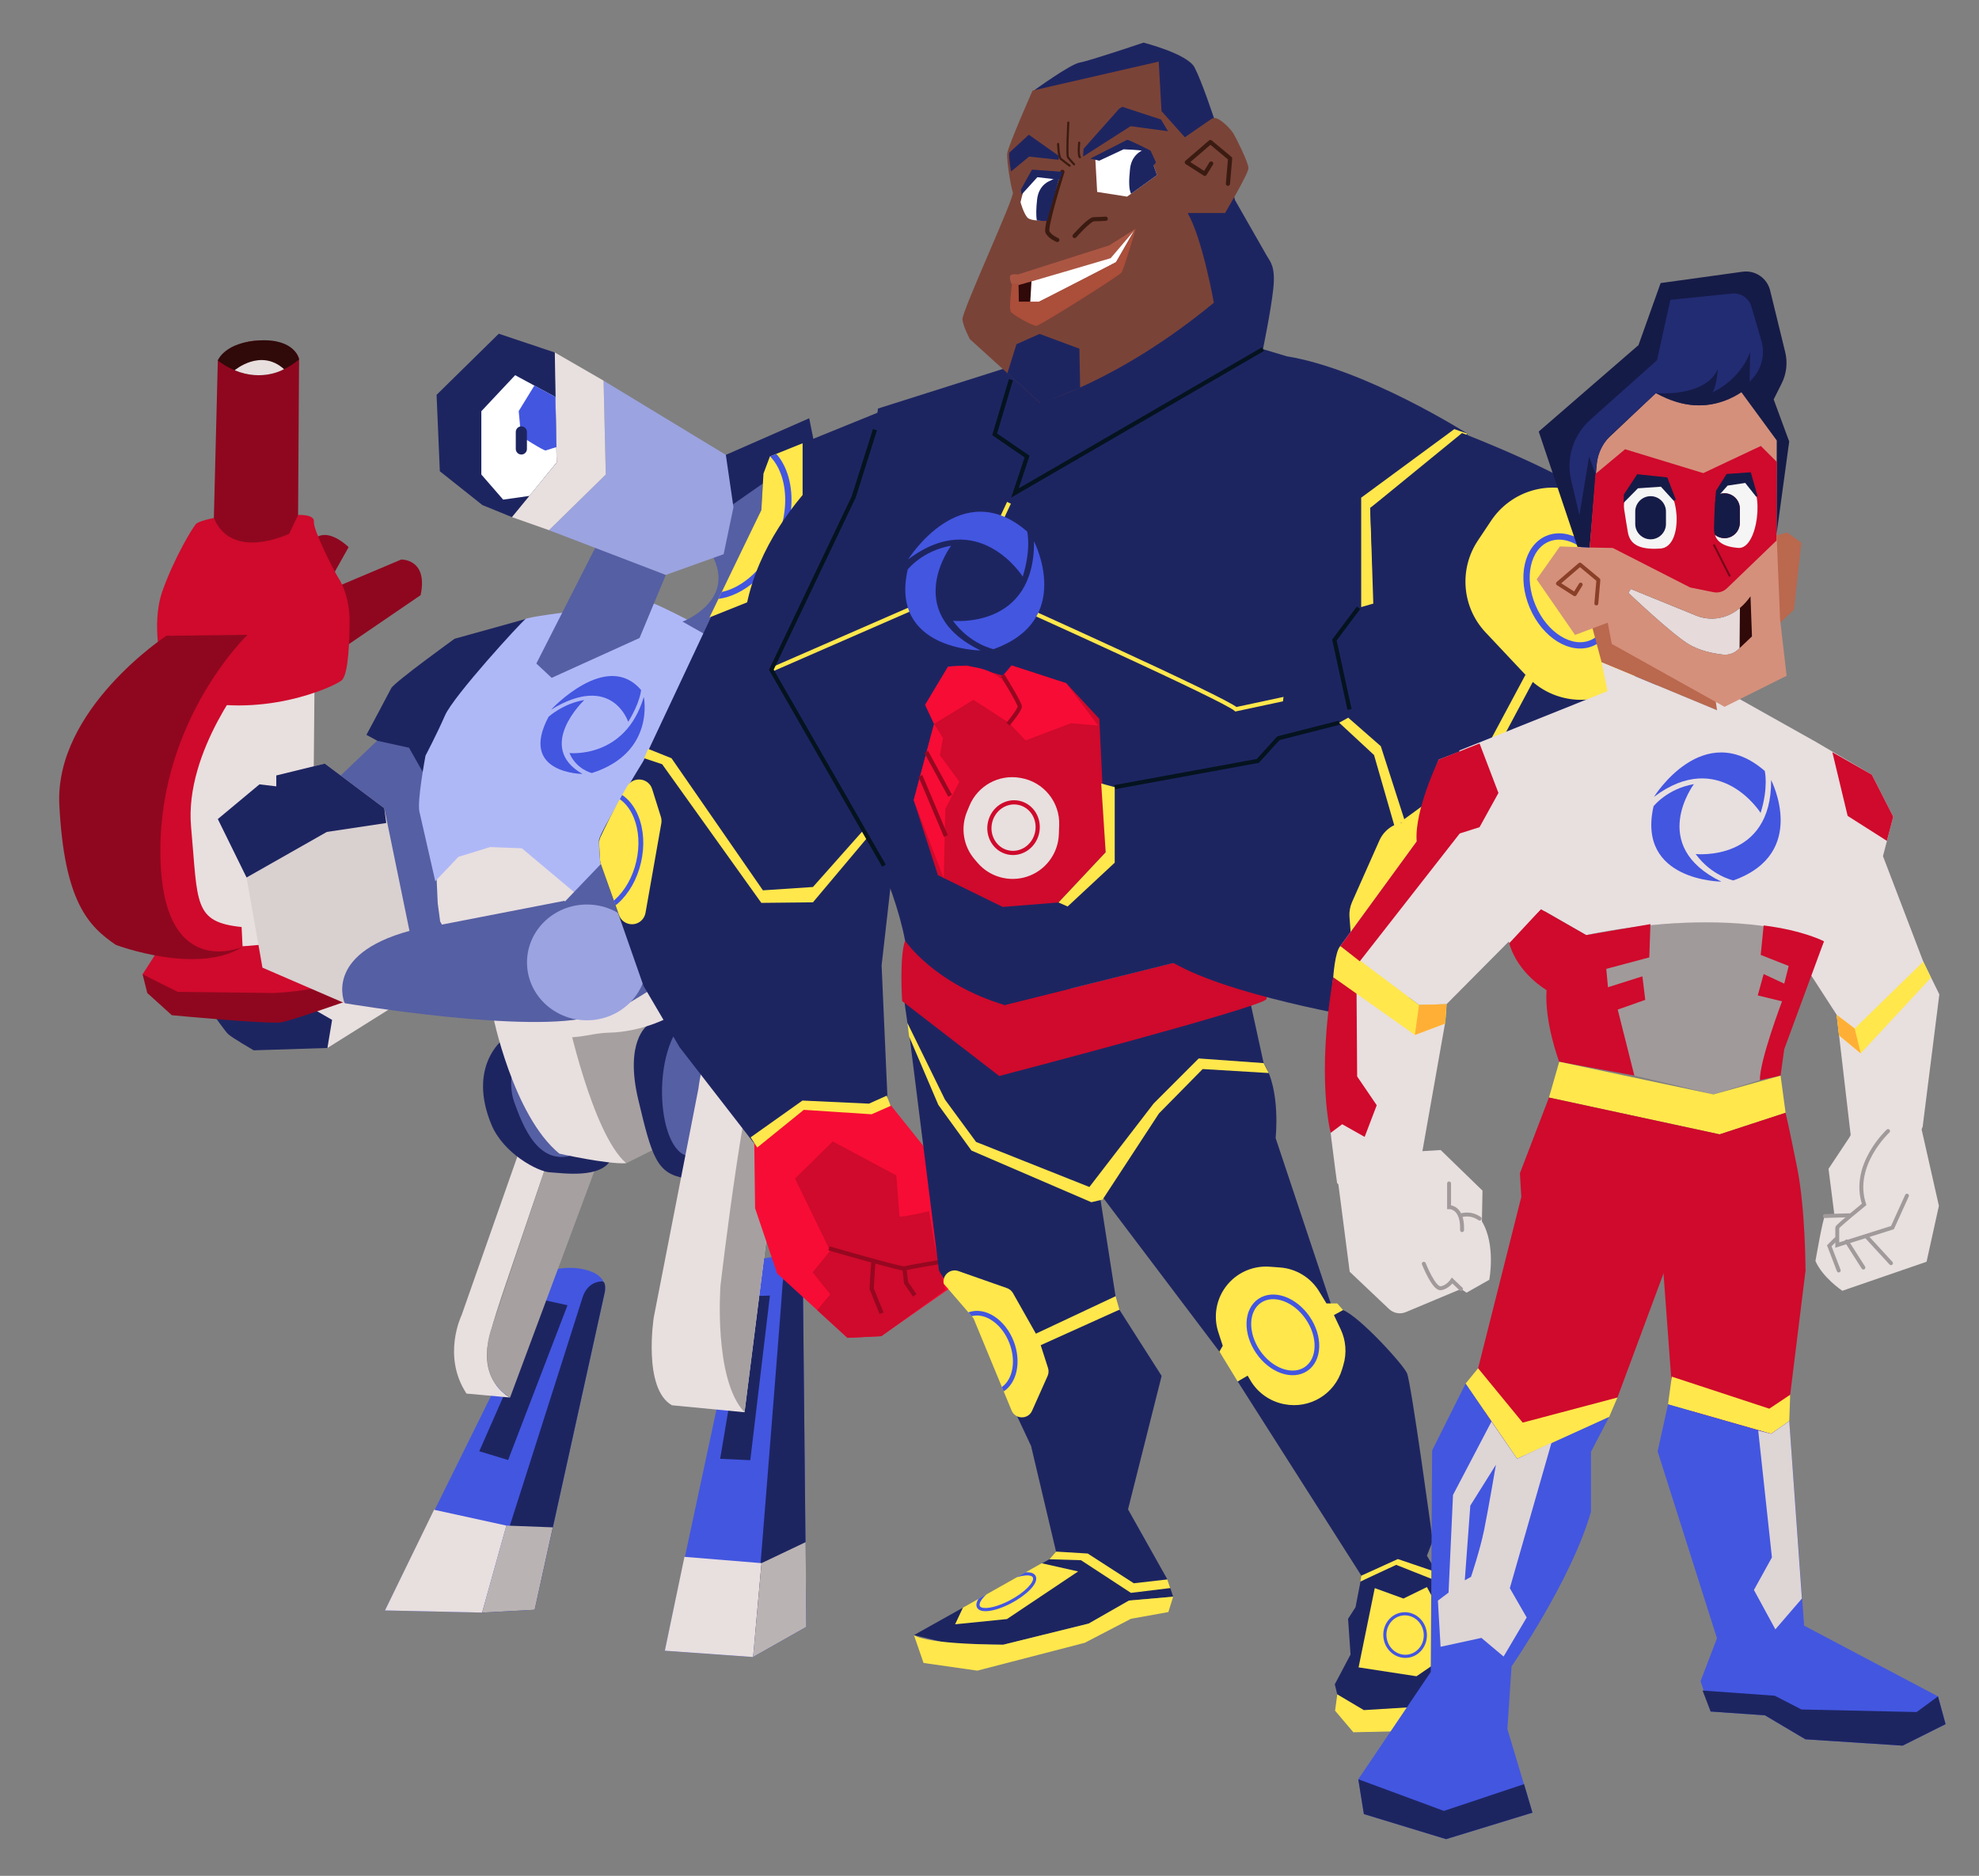 <?xml version="1.0" encoding="UTF-8"?>
<svg width="845px" height="801px" viewBox="0 0 845 801" version="1.1" xmlns="http://www.w3.org/2000/svg" xmlns:xlink="http://www.w3.org/1999/xlink">
    <rect x="0" y="0" width="845" height="801" fill="#808080" stroke="none"/>
    <!-- Generator: Sketch 50.2 (55047) - http://www.bohemiancoding.com/sketch -->
    <title>coverImage</title>
    <desc>Created with Sketch.</desc>
    <defs></defs>
    <g id="Page-1" stroke="none" stroke-width="1" fill="none" fill-rule="evenodd">
        <g id="coverImage" transform="translate(-63, -339)">
            <g id="character_x5F_L" transform="translate(88, 357)">
                <g id="Group" transform="translate(0, 124)" fill-rule="nonzero">
                    <path d="M233.22,409.8 C233.22,409.8 235.05,403.78 227.15,400.86 C219.25,397.94 211.27,400.23 211.27,400.23 L139.39,545.65 L180.85,546.58 L203.29,545.37 L233.22,409.8 Z" id="Shape" fill="#4356E0"></path>
                    <polygon id="Shape" fill="#1D2561" points="217.32 415.34 191.96 481.43 179.64 477.69 207.97 413.29"></polygon>
                    <path d="M233.22,409.8 C233.22,409.8 234.1,405.09 231.93,405.15 C229.75,405.22 225.47,406.29 223.64,412.31 C221.81,418.33 180.85,546.58 180.85,546.58 L203.29,545.37 L233.22,409.8 Z" id="Shape" fill="#1D2561"></path>
                    <polygon id="Shape" fill="#E8DFDF" points="160.34 502.67 191.22 509.43 180.85 546.58 139.38 545.66"></polygon>
                    <polygon id="Shape" fill="#BAB3B3" points="191.22 509.43 211.04 510.18 203.29 545.38 180.85 546.58"></polygon>
                    <path d="M196.6,349.86 L172.07,419.65 C172.07,419.65 163.61,436.99 174.18,453.06 L192.79,454.75 C192.79,454.75 181.37,449.25 183.06,433.6 C183.8,426.78 189.3,411.2 194.52,395.81 C201.28,375.86 208.02,356.2 208.02,356.2 L196.6,349.86 Z" id="Shape" fill="#E8DFDF"></path>
                    <path d="M192.79,454.75 L229.17,357.04 L208.02,356.19 L184.33,426.83 C184.33,426.84 177.99,445.87 192.79,454.75 Z" id="Shape" fill="#A6A0A0"></path>
                    <path d="M189.48,302.08 C189.48,302.08 174.59,313.64 184.86,338.29 C189.94,350.49 204.63,358.32 209.77,358.58 C214.91,358.84 232.37,361.66 236.22,352.42 C240.07,343.18 189.48,302.08 189.48,302.08 Z" id="Shape" fill="#1D2561"></path>
                    <path d="M196.16,306.7 C195.65,307.47 191.02,319.03 194.62,328.78 C198.21,338.54 205.15,357.8 221.84,350.35 C238.53,342.9 196.16,306.7 196.16,306.7 Z" id="Shape" fill="#555FA3"></path>
                    <path d="M185.33,291.05 C185.33,291.05 193.95,334.3 213.84,350.62 C213.84,350.62 234.24,355.21 242.4,354.7 C242.4,354.7 220.98,322.06 218.94,290.95 L185.79,289.42" id="Shape" fill="#E8DFDF"></path>
                    <path d="M242.4,354.71 L270.11,340.86 L274.22,270.5 L216.96,291.04 C216.96,291.04 227.79,342.11 242.4,354.71 Z" id="Shape" fill="#A6A0A0"></path>
                    <path d="M251.37,295.92 C251.37,295.92 241.61,302.6 247.52,327.5 C253.43,352.41 255.48,359.08 267.55,361.14 L269.6,350.61 L294.25,294.63 C294.25,294.63 289.11,282.56 272.17,280.25 C255.22,277.94 251.37,295.92 251.37,295.92" id="Shape" fill="#1D2561"></path>
                    <path d="M294.25,294.63 C294.25,294.63 287.06,278.2 269.34,291.81 C251.62,305.42 255.73,353.44 270.62,351.64 C285.52,349.84 298.62,311.07 294.25,294.63 Z" id="Shape" fill="#555FA3"></path>
                    <path d="M317.79,401.95 C317.79,401.95 318.09,395.67 309.71,394.77 C301.34,393.87 294.16,398.06 294.16,398.06 L258.87,562.86 L296.55,565.55 L319.28,552.69 L317.79,401.95 Z" id="Shape" fill="#4356E0"></path>
                    <polygon id="Shape" fill="#1D2561" points="303.74 411.22 295.36 481.51 282.5 480.91 294.17 411.52"></polygon>
                    <path d="M317.79,401.95 C317.79,401.95 317.49,397.16 315.4,397.76 C313.31,398.36 309.42,400.45 309.12,406.73 C308.82,413.01 296.56,565.54 296.56,565.54 L319.29,552.68 L317.79,401.95 Z" id="Shape" fill="#1D2561"></path>
                    <polygon id="Shape" fill="#E8DFDF" points="267.25 522.78 300.15 525.47 296.56 565.55 258.87 562.86"></polygon>
                    <polygon id="Shape" fill="#BAB3B3" points="300.15 525.47 318.99 516.5 319.29 552.69 296.56 565.55"></polygon>
                    <path d="M311.98,310.23 C311.98,310.23 304.23,292.94 289.92,295.33 C275.61,297.71 273.23,322.75 273.23,322.75 L254.15,420.51 C254.15,420.51 249.38,450.91 261.9,458.06 L292.9,461.04 L311.98,310.23 Z" id="Shape" fill="#E8DFDF"></path>
                    <path d="M311.98,310.23 C311.98,310.23 308.66,300.05 301.49,303.34 C294.31,306.63 282.65,406.82 282.65,406.82 C282.65,406.82 279.55,447.06 292.91,461.04 L311.98,310.23 Z" id="Shape" fill="#A6A0A0"></path>
                    <path d="M138.65,171.79 L110.73,198.44 C110.73,198.44 117.07,274.57 144.14,266.12 C171.21,257.66 188.13,234.4 188.13,234.4 L164.87,172.22 L138.65,171.79 Z" id="Shape" fill="#555FA3"></path>
                    <path d="M199.39,122.33 L169.1,130.75 C169.1,130.75 143.3,149.36 142.03,151.9 C140.76,154.44 131.46,171.78 131.46,171.78 L136.11,174.32 L149.65,177.28 L160.65,196.74 L190.68,168.4 L199.39,122.33" id="Shape" fill="#1D2561"></path>
                    <path d="M161.38,232.21 L161.9,243.67 L162.94,251.48 L185.33,291.06 C185.33,291.06 199.51,298.33 214.69,300.66 C221.8,301.75 227.42,299.14 235.03,298.96 C248.81,298.64 262.35,292.66 268.73,287.16 C278.12,279.06 274.37,248.88 274.37,248.88 C274.37,248.88 214.49,198.37 194.7,207.74 C174.92,217.11 161.38,232.21 161.38,232.21 Z" id="Shape" fill="#E8DFDF"></path>
                    <path d="M320.72,150.45 C320.72,150.45 255.11,114.52 251.98,115.04 C248.86,115.56 201.47,120.77 199.39,122.33 C197.31,123.89 168.67,155.14 165.02,163.47 C161.37,171.8 156.69,180.65 156.69,180.65 C156.69,180.65 153.04,199.92 154.09,204.6 C155.14,209.28 160.86,234.28 160.86,234.28 L170.75,223.87 L184.29,219.7 L197.83,220.22 L223.87,242.09 C223.87,242.09 247.82,257.19 258.24,256.15 C268.65,255.11 276.47,252.5 276.47,252.5 L320.72,150.45 Z" id="Shape" fill="#AFB8F7"></path>
                    <g transform="translate(205, 146)" fill="#4356E0" id="Shape">
                        <path d="M19.48,10.92 C19.48,10.92 -1.66,30.89 18.71,42.48 C18.71,42.48 -8.7,42.34 4.23,18.07 C4.23,18.07 10.4,12.4 19.48,10.92 Z"></path>
                        <path d="M38.23,20.23 C38.23,20.23 31.4,-0.97 5.29,15.04 C5.29,15.04 29.05,-10.66 43.73,6.65 C43.73,6.65 43.4,11.87 38.23,20.23 Z"></path>
                        <path d="M13.14,33.55 C13.14,33.55 36.99,36.17 44.89,9.6 C44.89,9.6 49.93,33.37 22.74,42.09 C22.73,42.09 16.13,40.62 13.14,33.55 Z"></path>
                    </g>
                    <path d="M116.24,105.19 L123.85,91.63 C123.85,91.63 116.57,84.35 110.95,87 C105.33,89.65 101.69,95.27 101.69,95.27 L116.24,105.19 Z" id="Shape" fill="#8F071F"></path>
                    <path d="M116.57,109.49 L146.33,96.92 C146.33,96.92 157.9,96.59 154.6,112.13 L120.21,135.61 L116.57,109.49 Z" id="Shape" fill="#8F071F"></path>
                    <polygon id="Shape" fill="#E8DFDF" points="114.8 305.49 148.27 284.51 126.79 281.02 107.31 288.01"></polygon>
                    <path d="M66.35,291.51 C66.35,291.51 70.85,298 72.34,299.5 C73.83,301 83.33,306.49 83.33,306.49 L114.8,305.49 L116.8,293.5 L107.31,288.01 L66.35,291.51 Z" id="Shape" fill="#1D2561"></path>
                    <path d="M35.88,274.02 L37.88,282.01 L48.37,291.5 C48.37,291.5 90.33,295.5 95.33,294.5 C100.33,293.5 125.8,284.51 125.8,284.51 L112.81,272.02 L35.88,274.02 Z" id="Shape" fill="#8F071F"></path>
                    <path d="M44.87,260.04 L35.88,274.03 L50.87,281.52 L91.83,282.02 C91.83,282.02 117.81,281.02 123.8,274.03 C129.79,267.04 99.82,244.56 99.82,244.56 L44.87,260.04 Z" id="Shape" fill="#CF0A2C"></path>
                    <path d="M109.31,148.14 L108.31,258.53 C108.31,258.53 79.84,263.03 71.84,262.03 C63.85,261.03 43.37,261.03 40.87,240.55 C38.37,220.07 55.86,145.64 55.86,145.64 L109.31,148.14 Z" id="Shape" fill="#E8DFDF"></path>
                    <path d="M44.33,143.45 C44.33,143.45 39.25,124.84 44.33,110.46 C49.41,96.08 57.44,82.97 58.71,81.7 C59.98,80.43 66.32,79.16 66.32,79.16 L102.27,77.89 C102.27,77.89 109.46,77.47 109.04,80.85 C108.62,84.23 117.92,102.42 119.61,104.96 C121.3,107.5 124.26,114.27 124.26,122.72 C124.26,131.18 123.84,145.98 120.88,148.52 C117.92,151.06 86.2,165.86 52.36,155.71 L44.33,143.45 Z" id="Shape" fill="#CF0A2C"></path>
                    <path d="M80.7,129.07 L46.02,129.49 C46.02,129.49 -1.78,160.79 0.34,201.82 C2.46,242.85 12.61,253.42 24.45,261.46 C24.45,261.46 59.13,274.57 78.59,262.31 C78.59,262.31 60.83,269.5 55.33,248.77 C49.83,228.04 47.29,201.4 51.52,188.71 C55.75,176.02 61.67,161.22 64.21,155.72 C66.74,150.21 80.7,129.07 80.7,129.07 Z" id="Shape" fill="#8F071F"></path>
                    <path d="M80.7,129.07 L81.55,145.14 C81.55,145.14 53.63,178.55 56.59,211.12 C59.55,243.69 57.44,251.73 78.16,253.84 L78.58,262.3 C78.58,262.3 43.47,277.95 43.47,221.27 C43.48,164.59 80.7,129.07 80.7,129.07 Z" id="Shape" fill="#CF0A2C"></path>
                    <path d="M102.7,11.48 L102.28,77.89 L98.47,85.93 C98.47,85.93 73.94,97.77 66.32,79.16 L68.01,11.91 C68.01,11.91 74.36,3.71 84.93,3.45 C101.85,3.02 102.7,11.48 102.7,11.48 Z" id="Shape" fill="#8F071F"></path>
                    <path d="M68.01,11.9 C68.01,11.9 84.75,26.33 102.69,11.48 C102.69,11.48 101.22,2.61 86.04,3.34 C70.87,4.07 68.01,11.9 68.01,11.9 Z" id="Shape" fill="#300909"></path>
                    <path d="M75.21,16.1 C75.21,16.1 86.3,6.62 96.27,15.63 C96.27,15.63 87.16,21.14 75.21,16.1 Z" id="Shape" fill="#E8DFDF"></path>
                    <path d="M262.92,194.2 L215.53,243.67 C215.53,243.67 206.68,283.77 241.57,287.41 C241.57,287.41 281.15,265.54 301.45,238.46 L262.92,194.2 Z" id="Shape" fill="#555FA3"></path>
                    <path d="M251.46,188.99 C251.46,188.99 286.87,238.98 306.66,242.11 C306.66,242.11 336.86,217.64 339.47,210.87 C342.07,204.1 341.55,198.89 341.55,198.89 C341.55,198.89 331.14,155.15 325.93,152.02 C320.72,148.9 313.95,148.9 313.95,148.9 C313.95,148.9 290.52,148.38 287.39,149.42 C284.27,150.46 263.96,160.88 263.96,160.88 C263.96,160.88 251.98,179.09 251.46,188.99 Z" id="Shape" fill="#1D2561"></path>
                    <path d="M216.1,242.62 L149.84,255.49 C149.84,255.49 116.71,261.92 120.89,283.8 L122.18,286.37 C122.18,286.37 201.95,299.88 228.33,291.84 L216.1,242.62 Z" id="Shape" fill="#555FA3"></path>
                    <ellipse id="Oval" fill="#9BA3E0" cx="225.59" cy="268.95" rx="25.57" ry="24.72"></ellipse>
                    <path d="M149.84,255.49 L139.08,203.09 L113.7,184.06 L92.97,189.14 L92.97,193.79 L85.78,192.94 L68.02,207.74 L80.29,232.7 L87.06,271.19 L122.19,286.38 C122.17,286.37 112.8,265.6 149.84,255.49 Z" id="Shape" fill="#D9D0D0"></path>
                    <polygon id="Shape" fill="#1D2561" points="80.28 232.69 114.54 213.24 139.92 209.43 139.07 203.09 113.69 184.05 92.97 189.13 92.97 193.78 85.78 192.93 68.01 207.74"></polygon>
                    <polygon id="Shape" fill="#555FA3" points="229.76 90.71 204.01 141.33 210.56 147.44 248.08 130.42 259.28 103.5"></polygon>
                    <polyline id="Shape" fill="#1D2561" points="284.92 52.23 320.52 36.6 322.7 47.51 286.05 79.37 284.92 52.23"></polyline>
                    <path d="M304.38,61.91 C304.38,61.91 329.25,90.27 292.6,138.27 L266.42,123.43 C266.42,123.43 289.55,114.7 279.07,95.07 L281.25,78.05 L304.38,61.91 Z" id="Shape" fill="#555FA3"></path>
                    <polygon id="Shape" fill="#9BA3E0" points="232.72 20.54 284.92 52.23 288.18 74.6 283.98 94.65 259.28 103.5 209.41 84.39 233.65 60.62"></polygon>
                    <polygon id="Shape" fill="#E8DFDF" points="232.72 20.54 211.74 8.42 212.67 55.5 193.57 78.8 209.41 84.39 233.65 60.62"></polygon>
                    <polygon id="Shape" fill="#1D2561" points="211.89 8.52 187.97 0.5 161.41 26.6 162.8 59.22 180.98 73.67 193.57 78.8 212.67 55.5"></polygon>
                    <polygon id="Shape" fill="#FFFFFF" points="212.11 27.48 194.96 18.21 180.52 33.59 180.52 60.62 189.84 71.34 201.03 69.76 212.67 55.5"></polygon>
                    <path d="M203.17,22.63 L196.48,33.54 L197.48,44.32 C197.48,44.32 207.25,50.59 208.01,50.34 C208.76,50.09 212.6,48.9 212.6,48.9 L212.11,27.48 L203.17,22.63 Z" id="Shape" fill="#4356E0"></path>
                    <path d="M197.61,52.09 C196.3,52.09 195.23,51.02 195.23,49.71 L195.23,42.44 C195.23,41.13 196.3,40.06 197.61,40.06 C198.92,40.06 199.99,41.13 199.99,42.44 L199.99,49.71 C199.99,51.02 198.92,52.09 197.61,52.09 Z" id="Shape" fill="#1D2561"></path>
                </g>
                <g id="Group" transform="translate(230, 0)">
                    <path d="M132.36,153.08 L73.74,176.9 L70.99,184.23 L70.07,199.8 L19.7,306.96 C19.7,306.96 29.78,383.9 84.73,370.16 C139.68,356.42 136.02,341.77 136.02,341.77 L168.09,143 L132.36,153.08" id="Shape" fill="#1D2561" fill-rule="nonzero"></path>
                    <polygon id="Shape" fill="#FFE74C" fill-rule="nonzero" points="47.95 245.63 87.7 229.73 87.7 171.28 73.74 176.89 70.99 184.22 70.08 199.79"></polygon>
                    <g transform="translate(47, 171)" id="Shape">
                        <path d="M29.66,41.52 C33.14,33.32 34.15,24.67 32.52,17.17 C31.5,12.51 29.54,8.66 26.81,5.86 L26.75,5.89 L24,13.22 L23.08,28.79 L6.18,63.79 C15.31,61.83 24.57,53.51 29.66,41.52 Z"></path>
                        <path d="M29.47,4.79 C32.16,7.85 34.1,11.86 35.14,16.6 C36.9,24.64 35.83,33.87 32.13,42.57 C26.35,56.19 15.39,65.36 4.76,66.73 L0.95,74.63 L40.7,58.73 L40.7,0.28 L29.47,4.79 Z"></path>
                        <path d="M32.13,42.57 C35.82,33.86 36.89,24.64 35.14,16.6 C34.11,11.86 32.16,7.86 29.47,4.79 L26.8,5.86 C29.53,8.66 31.49,12.51 32.51,17.17 C34.15,24.67 33.13,33.32 29.65,41.52 C24.56,53.5 15.31,61.83 6.17,63.79 L4.75,66.73 C15.39,65.36 26.35,56.19 32.13,42.57 Z" fill="#4356E0" fill-rule="nonzero"></path>
                    </g>
                    <path d="M19.7,306.96 C19.7,306.96 0.76,337.75 0.76,340.83 C0.76,343.91 1.27,350.07 1.27,350.07 L19.76,402.96 L35.16,429.15 L67,470.23 L90.11,453.29 L115.27,456.37 L124,452.26 L121.43,394.24 L129.13,326.46 L93.19,366 L70.08,367.54 L29.52,310.03 L19.7,306.96 Z" id="Shape" fill="#1D2561" fill-rule="nonzero"></path>
                    <polygon id="Shape" fill="#FFE74C" fill-rule="nonzero" points="20.04 305.77 27.73 308.33 70.07 367.53 92.11 367.3 123.73 329.7 121.46 327.7 92.11 360.75 70.75 362.17 31.72 305.77 21.75 301.78"></polygon>
                    <path d="M23.47,318.95 L27.19,330.8 C27.47,331.7 27.53,332.65 27.37,333.58 L20.62,371.81 C20.4,373.03 19.8,374.16 18.91,375.02 C15.84,377.98 10.74,376.77 9.31,372.75 L1.54,350.86 C1.35,350.33 1.24,349.78 1.21,349.22 L0.82,342.28 C0.77,341.31 0.95,340.35 1.36,339.48 C2.91,336.16 7.23,327.16 12.8,317.73 C15.4,313.35 21.95,314.11 23.47,318.95 Z" id="Shape" fill="#FFE74C" fill-rule="nonzero"></path>
                    <path d="M16.68,349.9 C18.22,343.26 17.85,336.61 15.63,331.17 C14.22,327.71 12.16,325.02 9.66,323.27 C8.72,324.96 7.84,326.6 7.02,328.16 C12.62,331.56 15.39,340.14 13.31,349.11 C12.02,354.66 9.12,359.25 5.55,362.09 L7.13,366.54 C7.25,366.44 7.37,366.34 7.48,366.24 C11.86,362.34 15.13,356.54 16.68,349.9 Z" id="Shape"></path>
                    <path d="M27.19,330.8 L23.47,318.95 C21.95,314.1 15.4,313.35 12.81,317.72 C12.07,318.98 11.35,320.23 10.65,321.46 C13.55,323.43 15.92,326.47 17.52,330.38 C19.9,336.21 20.31,343.31 18.67,350.36 C17.03,357.41 13.53,363.6 8.82,367.78 C8.49,368.07 8.16,368.33 7.83,368.6 L9.3,372.76 C10.73,376.78 15.83,377.98 18.9,375.03 C19.8,374.17 20.4,373.04 20.61,371.82 L27.36,333.59 C27.54,332.65 27.48,331.7 27.19,330.8 Z" id="Shape"></path>
                    <path d="M11.29,348.65 C13.16,340.6 10.84,332.95 6.06,329.98 C3.85,334.25 2.21,337.69 1.37,339.48 C0.96,340.36 0.78,341.32 0.83,342.28 L1.22,349.22 C1.25,349.78 1.36,350.33 1.55,350.86 L4.81,360.06 C7.77,357.48 10.17,353.46 11.29,348.65 Z" id="Shape"></path>
                    <path d="M18.68,350.36 C20.32,343.31 19.91,336.22 17.53,330.38 C15.93,326.46 13.57,323.43 10.66,321.46 C10.32,322.07 9.98,322.67 9.65,323.26 C12.15,325.01 14.21,327.7 15.62,331.16 C17.84,336.6 18.22,343.25 16.67,349.89 C15.13,356.53 11.86,362.33 7.46,366.24 C7.34,366.34 7.22,366.44 7.11,366.54 L7.84,368.59 C8.17,368.32 8.5,368.06 8.83,367.77 C13.54,363.6 17.04,357.41 18.68,350.36 Z" id="Shape" fill="#4356E0" fill-rule="nonzero"></path>
                    <polygon id="Shape" fill="#F70C35" fill-rule="nonzero" points="67.05 468.96 67.41 497.91 76.82 525.77 106.85 553.26 121.32 552.54 153.89 529.75 152.44 487.77 123.99 452.25 113.72 455.21 87.67 454.12"></polygon>
                    <polygon id="Shape" fill="#FFE74C" fill-rule="nonzero" points="68.33 472 65.5 467.65 87.64 451.94 116.03 453.26 123.6 449.86 125.3 454.21 117.16 457.8 88.21 455.91"></polygon>
                    <path d="M100.57,469.4 L84.46,485.25 L98.96,515.06 L131.19,523.65 L145.16,520.43 L141.67,499.21 C141.67,499.21 129.05,502.16 129.05,501.36 C129.05,500.56 127.71,483.9 127.71,483.9 L100.57,469.4 Z" id="Shape" fill="#CF0A2C" fill-rule="nonzero"></path>
                    <polygon id="Shape" fill="#CF0A2C" fill-rule="nonzero" points="93.94 541.45 99.49 534.67 91.97 525.27 102.72 512.11 143.27 510.49 148.64 532.79 121.32 552.54 106.85 553.26"></polygon>
                    <path d="M98.96,515.06 C98.96,515.06 130.2,524.08 131.19,523.65 C132.18,523.22 147.45,520.68 147.45,520.68" id="Shape" stroke="#960720" stroke-width="1.791"></path>
                    <path d="M118.03,520.4 C117.75,521.25 117.18,532.28 117.18,532.28 L121.42,542.75" id="Shape" stroke="#960720" stroke-width="1.791"></path>
                    <polyline id="Shape" stroke="#960720" stroke-width="1.791" points="131.18 523.65 131.89 529.74 135.57 535.11"></polyline>
                    <path d="M213.76,490.47 L267.98,562.21 C267.98,562.21 298.84,580.56 313.86,540.52 L289.67,467.95 C289.67,467.95 291.95,447.33 284.55,435.95 C277.15,424.57 250.46,433.75 250.46,433.75 L213.76,490.47" id="Shape" fill="#1D2561" fill-rule="nonzero"></path>
                    <path d="M273.47,571.89 L326.27,654.81 C326.27,654.81 333.36,668.28 347.18,664.02 C361,659.77 358.52,653.39 358.52,653.39 L354.27,646.3 L356.75,639.92 C356.75,639.92 347.54,572.23 345.76,568.34 C343.99,564.44 325.56,544.24 318.47,541.41 C311.38,538.58 273.47,571.89 273.47,571.89 Z" id="Shape" fill="#1D2561" fill-rule="nonzero"></path>
                    <path d="M267.34,532.97 C264.03,538.32 263.25,544.86 265.2,550.84 L267.09,556.65 L265.67,559.13 L273.47,571.89 L277.72,569.41 L278.88,571.39 C281.97,576.67 287.18,580.37 293.19,581.56 L293.4,581.6 C304.21,583.73 314.87,577.31 318.03,566.76 L318.59,564.88 C320.11,559.81 319.7,554.36 317.43,549.58 L314.57,543.54 L318.47,541.41 L315.99,538.57 L311.38,538.57 L308.24,533.41 C304.65,527.53 298.45,523.73 291.58,523.22 L287.14,522.89 C279.17,522.29 271.54,526.18 267.34,532.97 Z" id="Shape" fill="#FFE74C" fill-rule="nonzero"></path>
                    <ellipse id="Oval" stroke="#4356E0" stroke-width="1.984" transform="translate(292.772, 551.998) rotate(-34.402) translate(-292.772, -551.998) " cx="292.772" cy="551.998" rx="12.84" ry="17.6"></ellipse>
                    <polygon id="Shape" fill="#FFE74C" fill-rule="nonzero" points="315.99 705.49 315.06 712.48 322.86 721.68 359.87 720.88 378.47 715.48 384.07 706.28 384.39 698.04"></polygon>
                    <polygon id="Shape" fill="#1D2561" fill-rule="nonzero" points="341.15 650.2 325.92 657.29 323.79 668.28 320.6 673.24 321.66 688.48 314.93 701.23 315.99 705.49 327.33 712.22 356.04 710.45 384.39 698.04 375.88 684.22 361.71 658.35 359.35 654.82"></polygon>
                    <polygon id="Shape" fill="#FFE74C" fill-rule="nonzero" points="326.27 654.81 341.86 647.72 358.52 653.39 361.71 658.35 341.15 650.2 325.92 657.29"></polygon>
                    <polygon id="Shape" fill="#FFE74C" fill-rule="nonzero" points="344.25 664.58 332 660.13 325.09 693.98 349.82 697.77 368.08 685.3 354.27 659.68"></polygon>
                    <ellipse id="Oval" stroke="#4356E0" stroke-width="1.343" transform="translate(344.956, 680.176) rotate(-6.54) translate(-344.956, -680.176) " cx="344.956" cy="680.176" rx="8.64" ry="9.09"></ellipse>
                    <path d="M131.96,413.35 L145.9,524.43 C145.9,524.43 164.76,560.09 187.3,553.12 C209.84,546.15 221.32,535.49 221.32,535.49 L208.61,453.92 C208.62,453.93 163.53,364.57 131.96,413.35" id="Shape" fill="#1D2561" fill-rule="nonzero"></path>
                    <path d="M222.96,541.24 L241,569.52 L226.65,626.5 L243.46,656.42 C243.46,656.42 208.21,685.52 195.91,644.53 L185.25,599.44 L169.67,566.24 L189.76,551.89 L222.96,541.24 Z" id="Shape" fill="#1D2561" fill-rule="nonzero"></path>
                    <path d="M154.2,524.74 L174.96,532.03 C176.05,532.41 176.96,533.18 177.53,534.18 L187.31,551.48 L221.33,535.49 L222.97,541.23 L189.36,556.4 L192.49,566.14 C192.85,567.26 192.78,568.47 192.31,569.54 L185.68,584.4 C183.98,588.22 178.53,588.14 176.93,584.28 L160.67,544.93 L147.96,530.17 C147.23,526.55 150.72,523.52 154.2,524.74 Z" id="Shape" fill="#FFE74C" fill-rule="nonzero"></path>
                    <path d="M182.38,571.45 C183.86,566.01 183.4,559.68 181.09,553.63 C177.14,543.31 168.78,536.52 160.96,536.52 C159.4,536.52 157.87,536.79 156.39,537.35 C155.83,537.56 155.3,537.81 154.79,538.1 L158.48,542.39 C161.95,541.12 165.87,541.72 169.55,544.1 C173.18,546.45 176.14,550.27 177.89,554.86 C181.19,563.5 179.21,572.47 173.57,576.14 L175.66,581.2 C178.83,579.24 181.18,575.86 182.38,571.45 Z" id="Shape"></path>
                    <path d="M176.03,555.57 C174.43,551.37 171.74,547.89 168.46,545.77 C166.37,544.42 164.21,543.72 162.15,543.72 C161.37,543.72 160.61,543.82 159.88,544.02 L160.66,544.93 L172.79,574.28 C177.43,570.99 178.93,563.17 176.03,555.57 Z" id="Shape"></path>
                    <path d="M189.35,556.41 L222.96,541.24 L221.32,535.5 L187.3,551.49 L177.52,534.19 C176.95,533.19 176.04,532.42 174.95,532.04 L154.19,524.75 C150.71,523.53 147.22,526.56 147.94,530.18 L153.46,536.59 C154.16,536.17 154.89,535.81 155.67,535.51 C165.58,531.73 177.81,539.54 182.93,552.93 C185.39,559.37 185.87,566.13 184.29,571.98 C182.92,577.02 180.16,580.86 176.41,583.06 L176.92,584.29 C178.52,588.16 183.97,588.23 185.67,584.41 L192.3,569.55 C192.78,568.48 192.84,567.27 192.48,566.15 L189.35,556.41 Z" id="Shape"></path>
                    <path d="M177.88,554.86 C176.13,550.27 173.16,546.45 169.54,544.1 C165.87,541.72 161.94,541.12 158.47,542.39 L159.87,544.02 C160.61,543.82 161.37,543.72 162.14,543.72 C164.2,543.72 166.36,544.41 168.45,545.77 C171.73,547.9 174.41,551.38 176.02,555.57 C178.93,563.17 177.42,570.99 172.78,574.28 L173.55,576.14 C179.2,572.47 181.18,563.5 177.88,554.86 Z" id="Shape" fill="#4356E0" fill-rule="nonzero"></path>
                    <path d="M195.91,644.54 L193.04,647.82 L135.24,680.2 L150.41,683.89 L173.36,684.3 L209.84,675.28 L227.06,665.44 L245.92,663.8 L243.46,656.42 C243.46,656.42 227.87,660.53 227.16,659.93 C222.18,655.78 212.36,648.11 209.26,647.04 C205.51,645.75 197.08,644.89 195.91,644.54 Z" id="Shape" fill="#1D2561" fill-rule="nonzero"></path>
                    <polygon id="Shape" fill="#FFE74C" fill-rule="nonzero" points="193.04 647.81 206.57 648.22 227.88 662.16 244.69 660.11 243.46 656.42 229.11 658.06 209.44 645.36 195.91 644.54"></polygon>
                    <path d="M135.24,680.2 L139.34,692.09 L162.29,695.37 L208.2,683.48 L227.88,673.23 L243.87,670.36 L245.92,663.8 L227.06,665.44 L209.84,675.28 L173.36,684.3 C173.36,684.3 141.39,684.3 135.24,680.2 Z" id="Shape" fill="#FFE74C" fill-rule="nonzero"></path>
                    <polygon id="Shape" fill="#FFE74C" fill-rule="nonzero" points="189.76 649.51 205.34 653.01 174.95 673.35 152.82 675.58 156.17 668.43"></polygon>
                    <path d="M163.32,667.69 C163.44,668 163.7,668.22 164.12,668.39 C166.25,669.2 171.14,668 176.01,665.45 C182.76,661.93 186.71,657.46 186.03,655.66 C185.91,655.35 185.65,655.13 185.23,654.96 C183.97,654.48 181.73,654.71 179.11,655.51 L166.25,662.76 C164.02,664.82 162.94,666.68 163.32,667.69 Z" id="Shape"></path>
                    <path d="M189.76,649.51 L188.21,650.38 C188.89,650.47 189.52,650.61 190.08,650.81 C191.39,651.3 192.27,652.09 192.7,653.18 C194.4,657.47 188,664.83 178.13,669.95 C172.74,672.74 167.39,674.28 163.43,674.28 C162.09,674.28 160.91,674.11 159.94,673.74 C158.63,673.25 157.75,672.46 157.32,671.37 C156.9,670.3 156.98,669.05 157.48,667.68 L156.17,668.42 L152.82,675.57 L174.95,673.34 L205.35,653 L189.76,649.51 Z" id="Shape"></path>
                    <path d="M158.57,670.89 C158.85,671.61 159.47,672.15 160.41,672.49 C163.86,673.78 170.73,672.28 177.51,668.76 C187.4,663.63 192.7,656.82 191.45,653.67 C191.17,652.95 190.55,652.41 189.61,652.07 C188.79,651.76 187.77,651.61 186.6,651.61 C186.4,651.61 186.17,651.63 185.96,651.64 L182.85,653.39 C183.99,653.32 184.96,653.41 185.71,653.7 C186.49,654 187.04,654.51 187.29,655.18 C188.5,658.38 182.7,663.47 176.63,666.64 C172.52,668.78 168.56,669.98 165.79,669.98 C164.95,669.98 164.22,669.87 163.63,669.65 C162.85,669.35 162.3,668.84 162.05,668.17 C161.67,667.16 161.99,665.97 162.78,664.7 L159.54,666.53 C158.5,668.27 158.14,669.8 158.57,670.89 Z" id="Shape"></path>
                    <path d="M162.06,668.17 C162.31,668.84 162.86,669.35 163.64,669.65 C164.23,669.88 164.96,669.98 165.8,669.98 C168.57,669.98 172.53,668.79 176.64,666.64 C182.71,663.47 188.5,658.38 187.3,655.18 C187.05,654.51 186.5,654 185.72,653.7 C184.97,653.41 184,653.32 182.86,653.39 L179.12,655.5 C181.74,654.7 183.98,654.47 185.24,654.95 C185.67,655.11 185.93,655.34 186.04,655.65 C186.72,657.46 182.77,661.92 176.02,665.44 C171.15,667.98 166.26,669.19 164.13,668.38 C163.7,668.22 163.44,667.99 163.33,667.68 C162.95,666.66 164.03,664.8 166.26,662.74 L162.81,664.69 C162,665.96 161.68,667.16 162.06,668.17 Z" id="Shape" fill="#4356E0" fill-rule="nonzero"></path>
                    <path d="M130.81,406.38 C130.81,407.63 132.47,418.85 132.47,418.85 L147.54,452.18 L160.31,469.56 L209.77,491.59 L258.81,434.23 L284.99,437.97 L277.09,401.81 L130.81,406.38 Z" id="Shape" fill="#1D2561" fill-rule="nonzero"></path>
                    <path d="M131.46,383.72 L173.91,411.16 L282.12,384.14 C282.12,384.14 286.52,405.29 285.79,408.57 C285.06,411.85 171.65,441.45 171.65,441.45 L130.2,409.47 C130.2,409.46 128.96,390.49 131.46,383.72" id="Shape" fill="#CF0A2C" fill-rule="nonzero"></path>
                    <polygon id="Shape" fill="#FFE74C" fill-rule="nonzero" points="132.47 418.85 148.47 451.5 161.77 469.61 210.15 488.85 237.59 453.2 256.82 433.96 284.55 435.95 286.75 440.19 258.52 438.49 239.85 457.45 215.8 494.22 210.99 495.35 159.79 473.29 145.64 453.77 133.15 424.52"></polygon>
                    <path d="M207.79,128.58 L119.89,156.45 L118.6,165.45 C118.6,165.45 67.14,198.04 62.43,249.49 C62.43,249.49 64.15,252.49 65.86,255.92 C67.58,259.35 121.6,331.82 131.47,383.7 C131.47,383.7 143.91,402.14 173.92,411.14 L278.97,385 L357.87,265.37 L371.59,167.18 C371.59,167.18 328.39,139.7 294.46,134.14 C260.53,128.58 294.46,134.14 294.46,134.14 L207.79,128.58 Z" id="Shape" fill="#1D2561" fill-rule="nonzero"></path>
                    <polygon id="Shape" fill="#FFE74C" fill-rule="nonzero" points="326.2 250.84 326.2 194.51 365.96 165.24 371.59 167.18 330.06 198.93 331.72 250.29"></polygon>
                    <path d="M74.34,267.98 L136.83,240.7" id="Shape" stroke="#FFE74C" stroke-width="1.791"></path>
                    <path d="M178.49,240.21 C178.49,240.21 267.76,280.38 272.72,284.85 L293.55,280.39" id="Shape" stroke="#FFE74C" stroke-width="1.791"></path>
                    <path d="M172.07,204.68 L175.82,196.69" id="Shape" stroke="#FFE74C" stroke-width="1.791"></path>
                    <g transform="translate(131, 200)" fill="#4356E0" fill-rule="nonzero" id="Shape">
                        <path d="M20.1,15.03 C20.1,15.03 -1.21,43.32 32.67,59.74 C32.67,59.74 -6.23,59.54 1.58,25.16 C1.59,25.15 7.87,17.12 20.1,15.03 Z"></path>
                        <path d="M50.69,28.22 C50.69,28.22 31.83,-1.81 1.78,20.87 C1.78,20.87 24.31,-15.54 52.6,8.98 C52.6,8.98 54.39,16.38 50.69,28.22 Z"></path>
                        <path d="M20.91,47.09 C20.91,47.09 55.83,50.8 55.51,13.16 C55.51,13.16 72.95,46.83 38.2,59.19 C38.2,59.18 28.21,57.11 20.91,47.09 Z"></path>
                    </g>
                    <path d="M369.27,166.9 L330.06,198.93 L331.72,240.35 L296.38,252.5 L290.86,297.23 C290.86,297.23 297.41,410.43 370.31,387.24 L381.43,376.76 L390.27,347.49 L440.52,292.82 L456.53,267.97 C456.53,267.97 444.93,212.19 431.68,198.94 C418.42,185.68 369.27,166.9 369.27,166.9 Z" id="Shape" fill="#1D2561" fill-rule="nonzero"></path>
                    <path d="M381.66,204.37 L376.03,212.82 C367.87,225.06 369.23,241.31 379.31,252.03 L397.03,270.87 C407.25,281.74 423.68,283.98 436.44,276.26 C448.69,268.85 454.43,254.14 450.44,240.39 C446.09,225.41 439.87,207.68 433.34,201.14 C429.9,197.7 425.28,194.97 420.4,192.83 C406.46,186.68 390.11,191.69 381.66,204.37 Z" id="Shape" fill="#FFE74C" fill-rule="nonzero"></path>
                    <polygon id="Shape" fill="#FFE74C" fill-rule="nonzero" points="396.33 270.17 375.35 309.38 342.76 333.12 349.39 335.33 378.11 313.24 400.2 271.83"></polygon>
                    <ellipse id="Oval" stroke="#4356E0" stroke-width="2.687" transform="translate(415.19, 234.331) rotate(-22.998) translate(-415.19, -234.331) " cx="415.19" cy="234.331" rx="17.13" ry="24.18"></ellipse>
                    <path d="M215.2,316.56 L242.81,327.05 L272.63,304.41 L316.81,290.6 L331.72,303.3 L338.9,329.81 L370.82,386.75 L335.03,418.17 C335.03,418.17 275.39,408.78 248.33,394.42 C221.27,380.06 196.97,367.36 196.97,367.36 C196.97,367.36 184.82,325.39 215.2,316.56 Z" id="Shape" fill="#1D2561" fill-rule="nonzero"></path>
                    <path d="M333.98,340.88 L322.31,367.16 C321.43,369.15 321.05,371.33 321.21,373.51 L323.15,399.63 C323.42,403.23 325.15,406.56 327.94,408.86 C332.94,412.97 340.49,413.46 345.35,409.18 L372.58,385.25 C375.67,382.53 377.03,377.93 376.75,373.82 L375.18,350.82 C374.82,345.52 371.32,340.95 366.29,339.22 L350.35,333.74 C343.87,331.52 336.76,334.62 333.98,340.88 Z" id="Shape" fill="#FFE74C" fill-rule="nonzero"></path>
                    <polygon id="Shape" fill="#FFE74C" fill-rule="nonzero" points="316.81 290.6 331.69 304.4 340.54 335.16 344.73 332.22 334.58 300.63 320.67 288.45"></polygon>
                    <ellipse id="Oval" stroke="#4356E0" stroke-width="2.056" transform="translate(349.025, 372.673) rotate(-76.914) translate(-349.025, -372.673) " cx="349.025" cy="372.673" rx="18.499" ry="13.11"></ellipse>
                    <polyline id="Shape" stroke="#05131F" stroke-width="1.791" points="316.81 290.6 290.85 297.23 282.07 306.91 220.97 318.11"></polyline>
                    <path d="M318.56,244.55 C318.56,244.55 340.6,237.2 353.69,235.93" id="Shape" stroke="#1D2561" stroke-width="1.791"></path>
                    <polyline id="Shape" stroke="#05131F" stroke-width="1.791" points="122.44 351.66 74.34 267.98 109.53 194.17 118.6 165.46"></polyline>
                    <polyline id="Shape" stroke="#05131F" stroke-width="1.791" points="321.23 284.96 314.77 255.27 325.1 241.5"></polyline>
                    <polygon id="Shape" fill="#CF0A2C" fill-rule="nonzero" points="217.1 345.92 214.39 288.93 200.27 273.73 176.94 266.14 173.14 270.48 157.94 266.14 149.8 266.68 140.03 282.96 143.83 291.1 135.14 323.67 145.46 355.69 173.14 369.26 196.97 367.36"></polygon>
                    <path d="M143.83,291.1 L140.03,282.96 L149.8,266.68 C149.8,266.68 164.29,264.51 172.28,271.84 C180.27,279.17 183.27,280.16 175.61,290.49 L160.63,280.83 L143.83,291.1 Z" id="Shape" fill="#F70C35" fill-rule="nonzero"></path>
                    <polygon id="Shape" fill="#F70C35" fill-rule="nonzero" points="147.97 357.07 148.64 327.44 154.63 315.79 146.3 304.47 147.64 297.14 143.83 291.1 135.14 323.67"></polygon>
                    <path d="M172.27,271.84 C172.27,271.84 186.92,280.5 175.6,290.49 L182.92,298.15 L202.23,290.83 L213.88,291.83 L200.26,273.75 L176.92,266.15 L172.27,271.84 Z" id="Shape" fill="#F70C35" fill-rule="nonzero"></path>
                    <path d="M158.93,326.07 L157.89,328.6 C155.07,335.45 156.32,343.31 161.14,348.94 L162.38,350.39 C167.56,356.45 175.89,358.8 183.48,356.34 C191.35,353.78 196.79,346.59 197.11,338.32 L197.26,334.4 C197.64,324.51 190.63,315.87 180.88,314.2 L180.53,314.14 C171.42,312.57 162.45,317.53 158.93,326.07 Z" id="Shape" fill="#E8DFDF" fill-rule="nonzero"></path>
                    <polygon id="Shape" fill="#FFE74C" fill-rule="nonzero" points="215.2 316.56 217.1 345.92 196.97 367.36 200.86 369.08 220.97 350.37 220.97 318.11"></polygon>
                    <ellipse id="Oval" stroke="#CF0A2C" stroke-width="1.791" transform="translate(177.767, 335.408) rotate(-76.914) translate(-177.767, -335.408) " cx="177.767" cy="335.408" rx="10.83" ry="10.29"></ellipse>
                    <path d="M173.14,270.48 C173.14,270.48 180.43,282.21 180.43,283.71 C180.43,285.21 175.42,291.23 175.42,291.23" id="Shape" stroke="#960720" stroke-width="1.791"></path>
                    <path d="M140.5,303.09 L150.69,321.8" id="Shape" stroke="#960720" stroke-width="1.791"></path>
                    <path d="M138,313.28 L148.86,339" id="Shape" stroke="#960720" stroke-width="1.791"></path>
                    <path d="M186.73,20.46 C186.73,20.46 201.99,9.38 206.07,8.7 C210.15,8.02 233.27,0.2 233.27,0.2 C233.27,0.2 251.97,4.96 255.03,10.74 C258.09,16.52 263.36,32.44 263.36,32.44 L272.36,67.51 C272.36,67.51 284.6,88.93 285.96,91.31 C287.32,93.69 289.7,95.73 288.68,105.25 C287.66,114.77 284.26,131.09 284.26,131.09 L294.46,134.15 L175.82,196.7 L185.34,179.7 L169.7,167.46 L181.26,138.22 L181.6,54.93 L186.73,20.46" id="Shape" fill="#1D2561" fill-rule="nonzero"></path>
                    <polyline id="Shape" stroke="#05131F" stroke-width="1.791" points="176.65 144.14 169.7 167.45 183.55 176.96 178.37 192.5 284.26 131.08"></polyline>
                    <path d="M239.76,8.3 L185.88,20.67 C185.88,20.67 175.5,44.22 175.1,47.41 C174.7,50.6 176.7,62.18 177.49,64.17 C178.29,66.17 155.54,115.26 155.94,118.45 C156.34,121.64 159.13,126.83 159.13,126.83 L189.06,153.97 C189.06,153.97 222.19,145.19 263.29,111.27 C263.29,111.27 258.5,84.13 252.12,72.96 L268.08,72.96 C268.08,72.96 278.06,56.2 278.06,53.8 C278.06,51.4 272.87,41.03 271.67,39.03 C270.47,37.03 264.89,31.05 262.49,32.64 C260.1,34.24 250.92,40.62 250.92,40.62 L240.94,29.45 L239.76,8.3 Z" id="Shape" fill="#7A4337" fill-rule="nonzero"></path>
                    <polygon id="Shape" fill="#1D2561" fill-rule="nonzero" points="175.13 141.39 179.02 128.97 188.89 124.58 205.89 130.89 206.2 147.57 189.52 154.39"></polygon>
                    <polyline id="Shape" stroke="#3B1B11" stroke-width="1.791" stroke-linecap="round" stroke-linejoin="round" points="262.15 51.82 259.43 56.22 251.75 51.32 261.82 42.66 270.24 49.68 269.31 60.45"></polyline>
                    <path d="M198.63,55.37 C198.63,55.37 191.19,78.98 192.25,81.09 C193.3,83.2 196.46,84.46 196.46,84.46" id="Shape" stroke="#3B1B11" stroke-width="1.791" stroke-linecap="round" stroke-linejoin="round"></path>
                    <path d="M203.84,82.77 C203.84,82.77 210.16,75.61 212.06,75.61 C213.96,75.61 217.12,75.4 217.12,75.4" id="Shape" stroke="#3B1B11" stroke-width="1.791" stroke-linecap="round" stroke-linejoin="round"></path>
                    <path d="M179.82,103 L180.03,110.8 C180.03,110.8 183.4,112.7 186.35,111.85 C189.3,111 221.54,93.94 221.54,93.94 L227.23,83.61 L179.82,103 Z" id="Shape" fill="#300909" fill-rule="nonzero"></path>
                    <path d="M186.92,100.1 L185.5,100.9 L184.87,111.44 L185.21,112.06 C185.59,112.03 185.97,111.97 186.35,111.86 C189.3,111.02 221.54,93.95 221.54,93.95 L229.39,80.2 L219.25,89.9 L186.92,100.1 Z" id="Shape" fill="#FFFFFF" fill-rule="nonzero"></path>
                    <path d="M179.61,99.21 C179.61,99.21 176.24,98.58 176.24,100.26 C176.24,101.95 176.87,104.47 178.77,104.05 C180.67,103.63 219.23,92.25 219.23,92.25 L229.98,79.61 L218.67,86.76 L179.61,99.21 Z" id="Shape" fill="#AB5643" fill-rule="nonzero"></path>
                    <path d="M177.08,103.21 C177.08,103.84 175.6,113.96 176.66,115.22 C177.71,116.48 185.93,121.33 187.62,121.12 C189.31,120.91 222.81,99.84 223.86,98.36 C224.91,96.88 229.97,79.61 229.97,79.61 L221.54,93.94 L188.67,110.8 L180.03,110.8 L179.82,103 L177.08,103.21 Z" id="Shape" fill="#AB4E3A" fill-rule="nonzero"></path>
                    <polygon id="Shape" fill="#FFFFFF" fill-rule="nonzero" points="212.67 49.6 213.47 63.96 226.24 65.96 239.01 56.78 235.82 47.6 225.04 43.61"></polygon>
                    <path d="M197.1,58.69 L191.48,76.06 C191.48,76.06 185.13,76.73 183.54,74.74 C181.95,72.75 180.75,68.35 180.75,68.35 C180.75,68.35 183.14,57.18 185.94,56.38 C188.72,55.58 197.1,58.69 197.1,58.69 Z" id="Shape" fill="#FFFFFF" fill-rule="nonzero"></path>
                    <path d="M195.84,58.21 C195.08,58.3 194.35,58.57 193.69,59.07 C193.69,59.07 188.53,60.51 187.82,67.22 C187.42,70.96 187.32,74.04 187.72,76.13 C190.78,76.49 192.05,76.3 192.05,76.3 L197.13,58.62 C197.12,58.62 196.85,58.54 195.84,58.21 Z" id="Shape" fill="#1D2561" fill-rule="nonzero"></path>
                    <path d="M235.82,47.6 L232.49,46.37 C230.99,47.12 228.03,49.19 227.5,54.16 C226.97,59.09 226.96,62.85 227.95,64.74 L239.02,56.78 L235.82,47.6 Z" id="Shape" fill="#1D2561" fill-rule="nonzero"></path>
                    <path d="M214.33,50.63 L224.75,45.76 C224.75,45.76 232.09,46.03 232.48,46.37 C232.87,46.71 237.61,52.66 237.61,52.66 L238.56,51.31 L236.26,46.3 C236.26,46.3 226.65,41.43 226.24,41.7 C225.83,41.97 210.54,49.69 210.54,49.69 L214.33,50.63 Z" id="Shape" fill="#1D2561" fill-rule="nonzero"></path>
                    <polygon id="Shape" fill="#1D2561" fill-rule="nonzero" points="197.5 58.77 198.63 55.37 185.64 54.42 180.9 62.95 181.17 65.11 187.94 57.67"></polygon>
                    <polygon id="Shape" fill="#1D2561" fill-rule="nonzero" points="207.7 45.49 222.86 28.43 224.22 27.62 240.73 33.03 243.71 38.04 227.74 35.88 207.43 48.87"></polygon>
                    <path d="M175.95,47.2 L184.28,39.53 L197.14,48.6 L197,50.22 L184.41,48.87 L176.69,55.23 C176.71,55.23 175.61,49.46 175.95,47.2 Z" id="Shape" fill="#1D2561" fill-rule="nonzero"></path>
                    <path d="M201.15,34.33 C201.15,34.33 200.42,48.26 201,49.13 C201.58,50 203.61,52.18 203.61,52.18" id="Shape" stroke="#3B1B11" stroke-width="0.895" stroke-linecap="round" stroke-linejoin="round"></path>
                    <path d="M205.8,42.89 C205.8,42.89 205.22,48.26 206.09,49.13" id="Shape" stroke="#3B1B11" stroke-width="0.895" stroke-linecap="round" stroke-linejoin="round"></path>
                    <path d="M196.8,43.47 C196.8,43.47 196.95,48.98 197.96,49.85 C198.97,50.72 201.73,52.75 201.73,52.75" id="Shape" stroke="#3B1B11" stroke-width="0.895" stroke-linecap="round" stroke-linejoin="round"></path>
                </g>
                <g id="Group" transform="translate(540, 97)">
                    <path d="M225.26,370.15 C225.26,370.15 227.48,383.93 239.04,381.71 C250.6,379.49 255.94,366.15 255.94,366.15 L263.07,309.6 L256.11,295.43 L219.23,318.31 L225.26,370.15 Z" id="Shape" fill="#E8DFDF" fill-rule="nonzero"></path>
                    <path d="M224.69,370.64 C224.69,370.64 230.02,359.28 241.49,359.59 C252.96,359.9 255.36,366.64 255.36,366.64 L262.88,399.9 L257.61,423.77 L221.64,436.17 C221.64,436.17 213.27,430.59 210.17,423.46 C210.17,423.46 213.27,405.48 214.2,404.24 L218.23,403.62 L215.75,384.09 L224.69,370.64 Z" id="Shape" fill="#E8DFDF" fill-rule="nonzero"></path>
                    <path d="M241.18,367.96 C241.18,367.96 225.37,382.53 230.95,399.28 C230.95,399.28 219.48,408.58 219.48,409.2 C219.48,409.82 219.48,416.64 219.48,416.64 L243.04,409.2 L249.24,395.56" id="Shape" stroke="#A19A9A" stroke-width="1.672" stroke-linecap="round"></path>
                    <path d="M224.75,403.93 L214.21,404.24" id="Shape" stroke="#A19A9A" stroke-width="1.672" stroke-linecap="round"></path>
                    <polyline id="Shape" stroke="#A19A9A" stroke-width="1.672" stroke-linecap="round" points="220.1 427.5 216.07 416.95 218.86 414.16"></polyline>
                    <path d="M230.64,426.26 L223.51,415.09" id="Shape" stroke="#A19A9A" stroke-width="1.672" stroke-linecap="round"></path>
                    <path d="M242.42,424.39 L231.88,412.92" id="Shape" stroke="#A19A9A" stroke-width="1.672" stroke-linecap="round"></path>
                    <path d="M209.79,201.47 L234.24,215.79 L243.39,233.73 L239,250.58 L256.21,295.62 L226.92,324.18 L219.23,318.32 L207.15,299.64 C207.15,299.64 207.15,244.35 206.05,243.98 C204.95,243.61 197.63,212.85 197.63,212.85 L209.79,201.47" id="Shape" fill="#E8DFDF" fill-rule="nonzero"></path>
                    <polygon id="Shape" fill="#CF0A2C" fill-rule="nonzero" points="217.38 206.18 223.91 233.39 240.68 244.06 243.39 233.73 234.24 215.79"></polygon>
                    <polygon id="Shape" fill="#FFE74C" fill-rule="nonzero" points="256.21 295.62 226.92 324.18 219.23 318.32 220.24 327.13 229.51 334.79 259.48 302.51"></polygon>
                    <polygon id="Shape" fill="#FFAF36" fill-rule="nonzero" points="226.92 324.18 229.51 334.79 220.24 327.13 219.23 318.32"></polygon>
                    <path d="M112.29,284.28 C112.29,284.28 176.9,270.04 213.8,286.95 L197.74,324.8 L186.48,346.18 L166.63,352.3 L132.86,344.25 L99.21,296.88 L112.29,284.28 Z" id="Shape" fill="#A19A9A" fill-rule="nonzero"></path>
                    <polygon id="Shape" fill="#BA684E" fill-rule="nonzero" points="114.45 151.31 118.87 167.82 168.17 188.28 168.87 179.91 125.84 143.17"></polygon>
                    <path d="M118.87,167.82 L121.38,180.1 L58.07,205.48 L79.44,287.76 L94.67,274.14 L112.3,284.29 C112.3,284.29 126.56,280.98 146.01,279.52 C156.96,278.7 169.56,278.46 182.18,279.73 C193.05,280.83 203.94,283.04 213.8,286.96 L221.81,259.71 L209.79,201.48 L175.06,181.98 L167.58,184.38 L168.16,188.29 L118.87,167.82 Z" id="Shape" fill="#E8DFDF" fill-rule="nonzero"></path>
                    <path d="M79.43,287.76 L92.93,273.23 L112.28,284.29 L139.71,279.6 L139.22,293.81 L120.85,298.71 L121.58,306.55 L136.28,301.9 L137.5,311.94 L125.74,316.1 L132.84,344.27 L100.75,338.39 C100.75,338.39 94.38,321.49 95.36,307.77 C95.39,307.76 83.08,300.82 79.43,287.76 Z" id="Shape" fill="#CF0A2C" fill-rule="nonzero"></path>
                    <path d="M213.8,286.95 C213.8,286.95 205.34,282.37 188.05,280.17 L186.79,292.75 L198.74,297.47 L196.85,305.02 L188.05,300.93 L185.53,310.05 L195.9,312.57 C195.9,312.57 186.15,338.35 186.47,346.21 L195.27,344.32 L196.84,333 L213.8,286.95 Z" id="Shape" fill="#CF0A2C" fill-rule="nonzero"></path>
                    <g transform="translate(140, 206)" fill="#4356E0" fill-rule="nonzero" id="Shape">
                        <path d="M18.27,13.83 C18.27,13.83 -1.56,40.17 29.98,55.45 C29.98,55.45 -6.23,55.26 1.04,23.26 C1.04,23.26 6.89,15.78 18.27,13.83 Z"></path>
                        <path d="M46.75,26.11 C46.75,26.11 29.19,-1.85 1.22,19.27 C1.22,19.27 22.19,-14.63 48.53,8.2 C48.52,8.2 50.2,15.09 46.75,26.11 Z"></path>
                        <path d="M19.03,43.68 C19.03,43.68 51.54,47.14 51.24,12.09 C51.24,12.09 67.47,43.43 35.12,54.94 C35.12,54.94 25.83,53.01 19.03,43.68 Z"></path>
                    </g>
                    <path d="M145.25,428.22 L148.75,475.74 C148.75,475.74 167.21,506.41 182.55,502.72 C197.89,499.03 199.38,480.56 199.38,480.56 L205.92,427.62 C205.92,427.62 198.45,401.89 179.71,403.88 C160.96,405.87 145.25,428.22 145.25,428.22" id="Shape" fill="#CF0A2C" fill-rule="nonzero"></path>
                    <polyline id="Shape" fill="#FFE74C" fill-rule="nonzero" points="148.82 472.83 147.22 484.66 191.26 497.25 198.98 491.81 199.38 480.56 190.46 486.51 148.82 472.83"></polyline>
                    <polygon id="Shape" fill="#4356E0" fill-rule="nonzero" points="147.22 484.66 142.78 504.74 168.12 584.55 161.11 602.89 165.42 615.83 188.61 617.45 205.87 627.69 247.39 630.39 265.73 621.22 262.49 609.36 205.33 579.16 198.98 491.81 191.26 497.25"></polygon>
                    <polygon id="Shape" fill="#1D2561" fill-rule="nonzero" points="161.97 606.87 192.8 609.08 204.18 614.95 253.37 616.05 262.49 609.36 265.73 621.22 247.39 630.39 205.87 627.69 188.61 617.45 165.42 615.83"></polygon>
                    <polygon id="Shape" fill="#DED5D5" fill-rule="nonzero" points="185.73 495.88 191.58 550.02 183.9 563.92 193.05 580.74 204.39 567.58 198.98 491.81 191.26 497.25"></polygon>
                    <path d="M84.57,396.09 L66.13,469.26 C66.13,469.26 66.67,503 83.43,503.57 C100.19,504.14 125.62,481.75 125.62,481.75 L150.74,414.1 C150.74,414.1 137.51,389.17 121.77,385.13 C100.75,379.74 84.57,396.09 84.57,396.09 Z" id="Shape" fill="#CF0A2C" fill-rule="nonzero"></path>
                    <polygon id="Shape" fill="#FFE74C" fill-rule="nonzero" points="66.13 469.26 85.17 492.46 125.62 481.75 122.05 490.08 82.79 507.93 60.78 475.8"></polygon>
                    <path d="M60.78,475.8 L46.5,504.35 L45.91,598.93 L14.98,644.73 L17.36,659.6 L52.46,670.31 L89.34,659.01 L78.63,623.32 L80.41,596.55 C80.41,596.55 105.99,559.67 114.32,530.52 L114.32,504.94 L122.05,490.07 L82.79,507.92 L60.78,475.8 Z" id="Shape" fill="#4356E0" fill-rule="nonzero"></path>
                    <polygon id="Shape" fill="#DED5D5" fill-rule="nonzero" points="71.84 492 55.41 523.35 53.51 565.05 48.96 568.47 50.1 588.18 67.54 584.39 77.01 592.35 86.87 575.67 79.67 563.16 97.48 500.99 82.79 507.93"></polygon>
                    <path d="M73.73,510.46 L62.8,527.89 L60.44,559.79 L63.1,558.31 C63.1,558.31 66.92,547.02 68.71,538.22 C70.5,529.44 73.73,510.46 73.73,510.46 Z" id="Shape" fill="#4356E0" fill-rule="nonzero"></path>
                    <polygon id="Shape" fill="#1D2561" fill-rule="nonzero" points="14.97 644.75 51.5 658.26 85.75 646.84 89.33 659.02 52.45 670.32 17.35 659.62"></polygon>
                    <polygon id="Shape" fill="#FFE74C" fill-rule="nonzero" points="100.77 338.38 166.63 352.32 195.28 344.31 197.41 360.15 169.24 369.36 96.38 353.65"></polygon>
                    <path d="M84.57,396.09 L83.98,385.98 L96.38,353.65 L169.24,369.36 L197.41,360.15 C197.41,360.15 198.78,365.76 202.35,383.6 C205.92,401.45 205.92,427.62 205.92,427.62 L145.24,428.21 L84.57,396.09 Z" id="Shape" fill="#CF0A2C" fill-rule="nonzero"></path>
                    <path d="M4.28,302.26 C4.28,302.26 0.91,332.5 1.02,344.32 C1.13,356.14 5.92,390.17 5.92,390.17 C5.92,390.17 27.82,412.85 42.29,376.87 L51.99,322.09 L30.56,316.64 L4.28,302.26 Z" id="Shape" fill="#E8DFDF" fill-rule="nonzero"></path>
                    <path d="M14.23,308.76 L14.48,344.65 L22.84,356.94 L17.68,370.46 L8.09,365.05 L3.17,368.74 C3.17,368.74 -3.08,345.34 4.28,302.26 L14.23,308.76 Z" id="Shape" fill="#CF0A2C" fill-rule="nonzero"></path>
                    <path d="M5.52,383.42 L11.3,428.05 L28.1,443.96 C30.02,445.78 32.83,446.29 35.27,445.27 L58.83,435.4 L61.19,436.98 L70.9,431.47 C70.9,431.47 73.79,416.51 67.75,406.53 L68,393.4 L50.15,376.07 L41.49,376.6 C41.48,376.59 21.53,364.52 5.52,383.42 Z" id="Shape" fill="#E8DFDF" fill-rule="nonzero"></path>
                    <path d="M53.73,390.34 C53.73,391.32 53.73,400.46 53.73,400.46 C53.73,400.46 59.61,400.13 59.28,410.26" id="Shape" stroke="#A19A9A" stroke-width="1.672" stroke-linecap="round"></path>
                    <path d="M58.63,404.05 C58.63,404.05 62.55,402.42 66.8,405.36" id="Shape" stroke="#A19A9A" stroke-width="1.672" stroke-linecap="round"></path>
                    <path d="M42.95,424.63 C42.95,424.63 47.2,435.41 50.14,435.08 C53.08,434.75 55.04,431.81 55.04,431.81 L58.82,435.4" id="Shape" stroke="#A19A9A" stroke-width="1.672" stroke-linecap="round"></path>
                    <path d="M52.65,313.79 L100,266.11 C100,266.11 139.29,199.62 78.85,197.94 L49.3,209.36 C49.3,209.36 38.89,237.23 39.9,244.28 L7.33,288.94 L40.91,314.12 L52.65,313.79 Z" id="Shape" fill="#E8DFDF" fill-rule="nonzero"></path>
                    <path d="M7.32,288.95 L40.9,314.13 L52.65,313.79 C52.65,313.79 52.53,318.61 51.99,322.09 L39.12,326.92 L4.27,302.26 C4.28,302.26 5,291.18 7.32,288.95 Z" id="Shape" fill="#FFE74C" fill-rule="nonzero"></path>
                    <path d="M15.61,295.48 L58.28,240.9 L66.74,238.21 L74.81,223.6 L66.74,202.46 L49.3,209.36 C49.3,209.36 38.81,231.14 39.9,244.28 L7.33,288.94 L15.61,295.48 Z" id="Shape" fill="#CF0A2C" fill-rule="nonzero"></path>
                    <polygon id="Shape" fill="#FFAF36" fill-rule="nonzero" points="40.9 314.13 39.13 326.92 51.99 322.1 52.65 313.79"></polygon>
                    <polygon id="Shape" fill="#BA684E" fill-rule="nonzero" points="189.19 114.79 198.12 112.4 204.14 116.7 201 145.31 193.68 152.28"></polygon>
                    <path d="M113.79,118.79 L101.05,118.33 L91.12,132.4 L107.52,156.12 L121.47,150.89 L123.21,159.96 L171.35,186.82 L197.86,173.56 L195.07,149.49 L193.58,113.1 L193.67,73.1 L178.32,52.17 C169.96,57.67 159.53,58.96 150.08,55.67 L142.04,52.87 L116.23,75.54 L113.79,118.79 Z" id="Shape" fill="#D4907B" fill-rule="nonzero"></path>
                    <path d="M108.57,118.5 L92.01,69.28 L134.6,32.37 L144.06,5.87 L179.04,1.03 C184.44,0.28 189.52,3.74 190.82,9.03 L197.25,35.34 C198.35,39.84 197.82,44.58 195.75,48.72 L192.33,55.56 L198.96,73.54 L193.58,112.92 L193.67,73.09 L178.32,52.16 L177.27,52.85 C169.58,57.91 159.96,59.1 151.26,56.07 L142.04,52.86 L122.27,71.54 C119.12,74.52 117.18,78.55 116.82,82.86 L113.79,118.79 L108.57,118.5 Z" id="Shape" fill="#151B47" fill-rule="nonzero"></path>
                    <path d="M178.33,52.17 L183.48,46.42 C187.35,42.11 188.71,36.1 187.09,30.53 L182.83,15.93 C181.77,12.32 178.29,9.97 174.54,10.35 L148.21,13.04 L142.52,38.81 L113.98,64.28 C106.76,70.73 103.64,80.61 105.86,90.03 L109.38,104.97 L113.53,79.92 L116.25,87.36 L116.73,83.27 C117.32,78.26 119.68,73.62 123.37,70.19 L142.05,52.86 L151.36,56.67 C158.11,58.82 165.41,58.49 171.94,55.72 L178.33,52.17 Z" id="Shape" fill="#222C73" fill-rule="nonzero"></path>
                    <path d="M142.05,52.86 C142.05,52.86 163.05,54.86 168.5,42.58 C168.5,42.58 167.96,50.26 166.18,52.55 C166.18,52.55 177.72,47.71 182.29,35.28 L182.03,49.76 C182.03,49.77 165.68,66.21 142.05,52.86 Z" id="Shape" fill="#151B47" fill-rule="nonzero"></path>
                    <path d="M131.34,136.49 L158.82,147.69 C158.82,147.69 171.94,154.26 182.44,139.64 L183.06,156.74 L177.19,162.32 C175.46,163.97 173.09,164.77 170.71,164.51 C166.76,164.08 160.57,162.92 155.67,159.82 C147.84,154.88 130.31,138.13 130.31,138.13 L131.34,136.49 Z" id="Shape" fill="#300909" fill-rule="nonzero"></path>
                    <path d="M177.91,144.6 C168.51,152.54 158.81,147.69 158.81,147.69 L131.33,136.49 L130.3,138.14 C130.3,138.14 147.83,154.88 155.66,159.83 C160.56,162.93 166.76,164.08 170.7,164.52 C173.08,164.78 175.45,163.98 177.18,162.33 L177.77,161.77 L177.91,144.6 Z" id="Shape" fill="#E6DADA" fill-rule="nonzero"></path>
                    <polyline id="Shape" stroke="#8A4028" stroke-width="1.672" stroke-linecap="round" stroke-linejoin="round" points="109.93 134.63 107.39 138.73 100.22 134.16 109.62 126.08 117.48 132.63 116.61 142.68"></polyline>
                    <path d="M116.24,87.37 L128.89,76.83 L162.26,87.02 L186.85,75.43 L193.68,82.26 L193.53,115.83 L172.4,136.18 C170.87,137.66 168.71,138.29 166.62,137.86 L156.64,135.84 L123.62,118.98 L113.8,118.79 L116.24,87.37 Z" id="Shape" fill="#CF0A2C" fill-rule="nonzero"></path>
                    <path d="M166.73,117.5 L173.67,131.16" id="Shape" stroke="#750619" stroke-width="0.836"></path>
                    <path d="M128.49,102.48 C127.94,98.88 129.45,95.26 132.43,93.17 C135.1,91.3 138.77,89.73 143.12,90.54 C152.27,92.25 154.28,118.45 144.05,119.22 C133.82,120 130.87,116.58 130.1,112.4 C129.67,110.08 129,105.82 128.49,102.48 Z" id="Shape" fill="#F5F5F5" fill-rule="nonzero"></path>
                    <path d="M139.78,115.29 C136.17,115.29 133.22,112.34 133.22,108.73 L133.22,103.43 C133.22,99.82 136.17,96.87 139.78,96.87 C143.39,96.87 146.34,99.82 146.34,103.43 L146.34,108.73 C146.34,112.34 143.39,115.29 139.78,115.29 Z" id="Shape" fill="#151B47" fill-rule="nonzero"></path>
                    <g transform="translate(166, 89)" fill-rule="nonzero" id="Shape">
                        <path d="M15.29,1.58 C11.85,0.16 8.55,1.19 6.04,2.65 C4.24,3.7 2.83,5.46 2.01,7.54 C2.99,6.96 4.12,6.63 5.32,6.63 C8.93,6.63 11.88,9.58 11.88,13.19 L11.88,19.25 C11.88,22.86 8.93,25.81 5.32,25.81 C3.78,25.81 2.36,25.27 1.24,24.37 C2.15,27.23 4.8,29.46 11.18,29.97 C19.74,30.67 22.53,4.56 15.29,1.58 Z" fill="#F5F5F5"></path>
                        <path d="M11.88,19.25 L11.88,13.19 C11.88,9.58 8.93,6.63 5.32,6.63 C4.11,6.63 2.98,6.97 2.01,7.54 C1.55,8.7 1.27,9.96 1.21,11.26 C1.06,14.63 0.89,18.92 0.85,21.26 C0.83,22.34 0.94,23.39 1.25,24.36 C2.37,25.26 3.79,25.8 5.33,25.8 C8.93,25.81 11.88,22.86 11.88,19.25 Z" fill="#151B47"></path>
                    </g>
                    <polygon id="Shape" fill="#151B47" fill-rule="nonzero" points="128.35 96.18 134.05 87.49 146.9 88.85 150.53 98.29 149.71 98.89 144.18 92.82 134.37 93.51 128.25 99.7"></polygon>
                    <polygon id="Shape" fill="#151B47" fill-rule="nonzero" points="167.72 94.55 172.24 87.38 182.56 86.67 185.45 96.81 184.87 97.13 180.19 91.22 172.66 92.35 167.35 98.35"></polygon>
                </g>
            </g>
        </g>
    </g>
</svg>